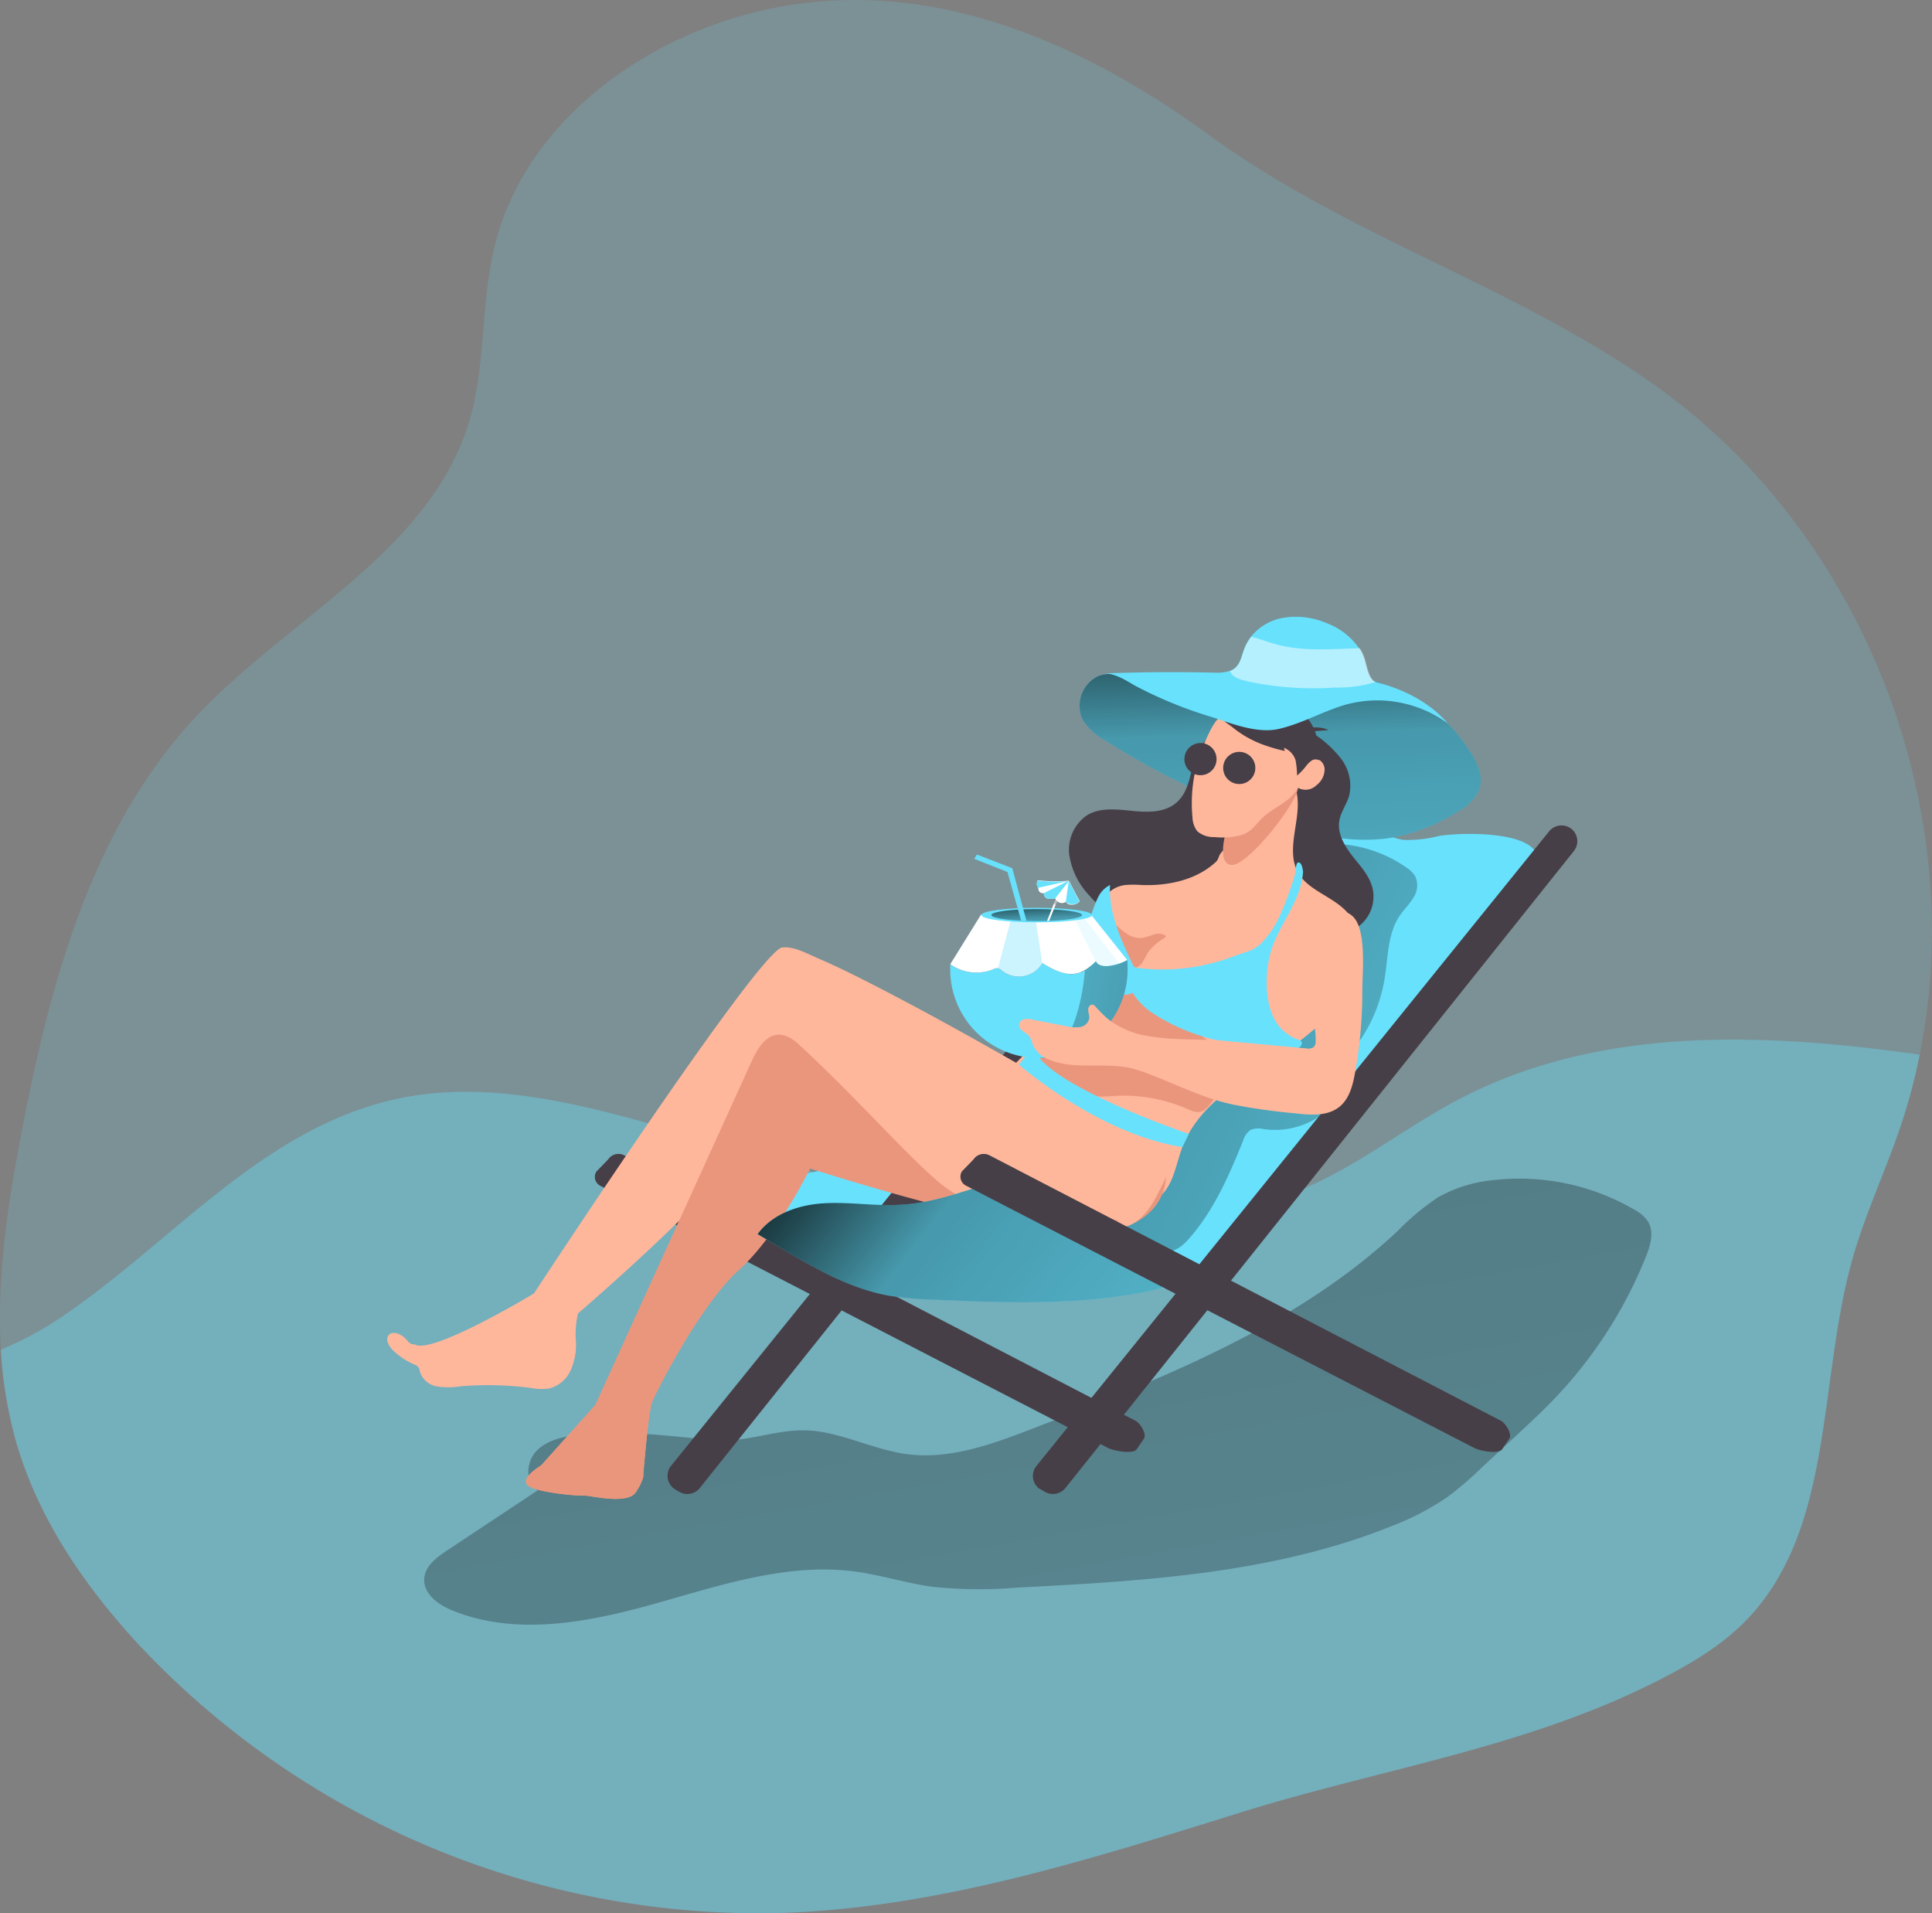 <svg id="Layer_1" data-name="Layer 1" xmlns="http://www.w3.org/2000/svg" xmlns:xlink="http://www.w3.org/1999/xlink" viewBox="0 0 294.03 291.13"><rect x="0" y="0" width="294.03" height="291.13" fill="#808080" stroke="none"/><defs><linearGradient id="linear-gradient" x1="181.31" y1="319.74" x2="286.35" y2="-264.82" gradientTransform="matrix(1, 0, 0, -1, 0, 352)" gradientUnits="userSpaceOnUse"><stop offset="0.01"/><stop offset="0.13" stop-opacity="0.69"/><stop offset="0.25" stop-opacity="0.32"/><stop offset="1" stop-opacity="0"/></linearGradient><linearGradient id="linear-gradient-2" x1="206.15" y1="178.69" x2="346.55" y2="111.12" xlink:href="#linear-gradient"/><linearGradient id="linear-gradient-3" x1="256.55" y1="235.89" x2="260.21" y2="105.81" xlink:href="#linear-gradient"/><linearGradient id="linear-gradient-4" x1="175.66" y1="150.24" x2="289.13" y2="61.83" xlink:href="#linear-gradient"/><linearGradient id="linear-gradient-5" x1="220.21" y1="180.3" x2="221.27" y2="160.05" gradientTransform="matrix(1, 0, 0, -1, -62.67, 315.07)" xlink:href="#linear-gradient"/><linearGradient id="linear-gradient-6" x1="253.59" y1="157.27" x2="189.53" y2="167.72" xlink:href="#linear-gradient"/><linearGradient id="linear-gradient-7" x1="223.61" y1="179.66" x2="223.02" y2="175.21" xlink:href="#linear-gradient"/></defs><title>15</title><path d="M354.83,197.41a87,87,0,0,1-3.05,11.31c-2.28,6.66-5.29,13.07-7.2,19.84-5.29,18.79-2.67,41.38-16.45,55.22-3.73,3.74-8.37,6.44-13.07,8.84-20.13,10.26-42.19,13.44-63.51,20.08-23.12,7.2-46.57,14.74-71,15.34A129.53,129.53,0,0,1,83.9,287.31c-8.25-8.89-15.34-19.17-18.73-30.82a65,65,0,0,1-2.37-14.18c-.66-11.17,1.12-22.6,3.26-33.66,4.35-22.49,10.67-45.73,26.27-62.5C106.45,131,128,121,134.05,101.15c2.61-8.65,1.75-18,3.9-26.79,4.55-18.54,22.26-31.65,40.88-35.87,24.87-5.63,48.34,4.73,68.08,19.15,21.37,15.54,47.16,23.08,68.52,38.56C346.44,118.72,362.38,160.11,354.83,197.41Z" transform="translate(-62.67 -36.93)" fill="#68e1fd" opacity="0.18" style="isolation:isolate"/><path d="M354.83,197.41a87,87,0,0,1-3.05,11.31c-2.28,6.66-5.29,13.07-7.2,19.84-5.29,18.79-2.67,41.38-16.45,55.22-3.73,3.74-8.37,6.44-13.07,8.84-20.13,10.26-42.19,13.44-63.51,20.08-23.12,7.2-46.57,14.74-71,15.34A129.53,129.53,0,0,1,83.9,287.31c-8.25-8.89-15.34-19.17-18.73-30.82a65,65,0,0,1-2.37-14.18,55,55,0,0,0,7.48-3.84C88,227.18,102,208.54,123.45,204.06c11.38-2.38,23.2-.13,34.44,2.85,17.57,4.66,34.69,11.12,52.57,14.42s37.06,3.2,53.38-4.81c7.24-3.56,13.69-8.56,20.83-12.3C305.9,193.06,330.69,194,354.83,197.41Z" transform="translate(-62.67 -36.93)" fill="#68e1fd" opacity="0.37" style="isolation:isolate"/><path d="M171.67,256.07h-.17c-7-.59-13.84-1.63-20.89-.79-2.28.27-4.7.78-6.29,2.43s-1.78,4.8.18,6l-13.8,9.15c-1.59,1.05-3.35,2.38-3.47,4.28-.15,2.31,2.16,4,4.31,4.85,9.65,3.94,20.63,1.81,30.67-1s20.32-6.32,30.65-4.92c3.91.53,7.7,1.75,11.62,2.3a68,68,0,0,0,12.92.14c19.35-1,39.11-2.13,57.07-9.37a40.52,40.52,0,0,0,8.44-4.39,50.42,50.42,0,0,0,5.21-4.46l6-5.56c1.61-1.5,3.21-3,4.74-4.58a67.58,67.58,0,0,0,14.3-22c.7-1.73,1.29-3.78.31-5.36A5.54,5.54,0,0,0,311.4,221,34.72,34.72,0,0,0,290,216.5a21.15,21.15,0,0,0-8.48,2.62,39.08,39.08,0,0,0-6.18,5.16c-15.44,14.44-35.69,22.36-55.42,30-6.14,2.36-12.6,4.77-19.12,3.93-4.64-.59-9-2.81-13.59-3.47C181.7,253.91,177,256.45,171.67,256.07Z" transform="translate(-62.67 -36.93)" fill="url(#linear-gradient)"/><path d="M281.63,164.14a18.77,18.77,0,0,1-5.44.59,14.44,14.44,0,0,1-4.85-1.92c-4-2.17-8.29-4.22-12.85-4.57s-9.56,1.31-12,5.18c-1.19,1.87-1.69,4.08-2.53,6.13a32,32,0,0,1-6.63,9.5c-9.41,10.07-21.06,17.85-30.4,28a17.3,17.3,0,0,1-3.47,3.2,15.22,15.22,0,0,1-3.33,1.39,140.09,140.09,0,0,1-44.06,6.7c3.93,2.93,9.2,3,14,4.27,7.52,2,13.89,7,21.23,9.6,6.55,2.32,13.63,2.63,20.58,2.59a228.63,228.63,0,0,0,27.8-1.85,16.4,16.4,0,0,0,4.27-1,16.75,16.75,0,0,0,4.48-3.25c7.92-7.23,15.93-14.54,21.87-23.47,1.95-2.94,3.67-6,5.82-8.82,3.59-4.65,8.31-8.37,11.66-13.19a75.45,75.45,0,0,0,4.19-7.5c1.12-2.08,4.08-5.05,4.62-7.16C298,163.22,285.14,163.55,281.63,164.14Z" transform="translate(-62.67 -36.93)" fill="#68e1fd"/><path d="M251.87,210.47a3,3,0,0,1,1.13-1.61,3.34,3.34,0,0,1,2-.12,12.18,12.18,0,0,0,7.56-1.38,9.37,9.37,0,0,0,4.55-6.08c.17-.86.21-1.74.46-2.57a13.52,13.52,0,0,1,2-3.35,23.28,23.28,0,0,0,3.82-9.49c.54-3.26.44-6.8,2.27-9.55.64-.95,1.49-1.76,2.08-2.75a3.33,3.33,0,0,0,.32-3.28A4.06,4.06,0,0,0,276.8,169a20.09,20.09,0,0,0-11-3.67,4.52,4.52,0,0,0-1.63.18,4.41,4.41,0,0,0-1.82,1.49c-2.63,3.23-4.11,7.23-6.26,10.79-4.74,7.88-12.61,13.51-17.27,21.43A49.42,49.42,0,0,0,235.3,207a94.52,94.52,0,0,0-3.72,13,5.73,5.73,0,0,0-.17,1.6,4.6,4.6,0,0,0,1.73,2.82,12.72,12.72,0,0,0,6.44,2.93c2.15.26,3.38-1.12,4.68-2.68C247.69,220.49,249.86,215.44,251.87,210.47Z" transform="translate(-62.67 -36.93)" fill="url(#linear-gradient-2)"/><path d="M244.94,143.33c-3.29-.5-6.27-2.15-9.41-3.23a8.23,8.23,0,0,0-5.62-.34,5,5,0,0,0-2.5,6.61l.07.16a9.34,9.34,0,0,0,3.35,3.05,120.52,120.52,0,0,0,25.46,12.23,58.1,58.1,0,0,0,9.33,2.49,27.57,27.57,0,0,0,8.31.18,28,28,0,0,0,10.51-4,7.2,7.2,0,0,0,3.36-3.4c.74-2.12-.42-4.4-1.7-6.24a25.39,25.39,0,0,0-7.28-7.25,36.82,36.82,0,0,0-9-3.57c-2.33-.7-3.27-.11-5.28.66s-4.38.5-6.39.92C253.83,142.47,249.43,144,244.94,143.33Z" transform="translate(-62.67 -36.93)" fill="#68e1fd"/><path d="M244.94,143.33c-3.29-.5-6.27-2.15-9.41-3.23a8.23,8.23,0,0,0-5.62-.34,5,5,0,0,0-2.5,6.61l.07.16a9.34,9.34,0,0,0,3.35,3.05,120.52,120.52,0,0,0,25.46,12.23,58.1,58.1,0,0,0,9.33,2.49,27.57,27.57,0,0,0,8.31.18,28,28,0,0,0,10.51-4,7.2,7.2,0,0,0,3.36-3.4c.74-2.12-.42-4.4-1.7-6.24a25.39,25.39,0,0,0-7.28-7.25,36.82,36.82,0,0,0-9-3.57c-2.33-.7-3.27-.11-5.28.66s-4.38.5-6.39.92C253.83,142.47,249.43,144,244.94,143.33Z" transform="translate(-62.67 -36.93)" fill="url(#linear-gradient-3)"/><path d="M262.07,148.25a17,17,0,0,1,4.6,4A6.79,6.79,0,0,1,268,158c-.38,1.33-1.28,2.48-1.5,3.84-.32,1.94.8,3.81,2,5.35s2.63,3,3.08,5a5.67,5.67,0,0,1-2.76,6.1c-2.84,1.53-6.34.31-9.25-1.08s-6.08-3-9.2-2.18c-1.76.47-3.23,1.66-4.86,2.46a13.13,13.13,0,0,1-9.25.75,16.57,16.57,0,0,1-7.86-5.1,11.45,11.45,0,0,1-3-6.14,6.35,6.35,0,0,1,2.68-6c2-1.24,4.58-.92,6.94-.68s5,.28,6.76-1.32c2-1.78,2-4.8,3-7.24a9.16,9.16,0,0,1,10-5.31c1.66.35,3.23,1.17,4.92,1.28s3.6-.5,5.15.29" transform="translate(-62.67 -36.93)" fill="#473f47"/><path d="M165.43,263.57l.63.37a2.44,2.44,0,0,0,3.12-.59l77.37-96.9a2.42,2.42,0,0,0-.37-3.4l0,0h0a2.42,2.42,0,0,0-3.38.38l-78,96.54a2.42,2.42,0,0,0,.35,3.4A3,3,0,0,0,165.43,263.57Z" transform="translate(-62.67 -36.93)" fill="#473f47"/><path d="M235.73,257.36l1.08-1.6c.33-.75-.6-2.27-1.36-2.66l-77.8-40.38a1.88,1.88,0,0,0-2.43.64l-1.78,1.83a1.52,1.52,0,0,0,.46,2.1l.15.09,77.27,39.89C232.24,257.72,235.32,258.29,235.73,257.36Z" transform="translate(-62.67 -36.93)" fill="#473f47"/><path d="M259.94,169.13c1.33,3.26,5.64,4.09,7.9,6.78,1.89,2.24,2.09,5.54,1.21,8.34-2.52,8-9.8,12-16.33,16.34-4.21,2.77-8.33,6.18-10.11,10.89-1,2.68-1.35,5.88-3.6,7.65a8.46,8.46,0,0,1-5.1,1.42,9.36,9.36,0,0,1-2.58-.22,12.24,12.24,0,0,1-4.12-2.27l-5-3.69a21.56,21.56,0,0,0-4.85-2.3c-1.65-.69-3.43-1.5-4.25-3.09-1-2-.15-4.49,1.07-6.4,4.06-6.35,11.36-10.1,15.39-16.48a3,3,0,0,0,.58-1.45,3.42,3.42,0,0,0-.25-1.27c-1.12-3.65-1.07-11.1,4-11.78a14.67,14.67,0,0,1,2.48,0c4.05.15,8.35-.75,11.33-3.51.37-.34.38-.71.6-1.1s.6-.69.82-1.08a7.91,7.91,0,0,0,.84-2.71,38.12,38.12,0,0,1,.59-4.4c.94-3.42,5.47-7.28,8.44-3.4S258.18,164.82,259.94,169.13Z" transform="translate(-62.67 -36.93)" fill="#ffb79c"/><path d="M239.81,179.72c.14-.08.31-.21.25-.37a.27.27,0,0,0-.14-.14,2.17,2.17,0,0,0-1.73-.06,10.86,10.86,0,0,1-1.71.5,3.57,3.57,0,0,1-2.22-.57,11.44,11.44,0,0,1-1.79-1.48,6.74,6.74,0,0,0,.92,2.5c.45.93,1,5.08,2.69,3.79.64-.49.94-1.58,1.45-2.22A7.89,7.89,0,0,1,239.81,179.72Z" transform="translate(-62.67 -36.93)" fill="#ea967d"/><path d="M233.07,203.66c-1.73.08-3.52.34-5.15-.22a10.14,10.14,0,0,1-1.86-.94,75.07,75.07,0,0,1-9.55-6.88c1.65-1.07,3.85-.83,5.6-1.72a4.79,4.79,0,0,1,1.6-.71,3.64,3.64,0,0,1,2.32,1,12.37,12.37,0,0,0,4.71,2,17.58,17.58,0,0,1-1.16-3.16,5.47,5.47,0,0,1-.17-2.51,4.19,4.19,0,0,1,2.75-2.76,12.32,12.32,0,0,1,4-.51,4.67,4.67,0,0,1,2,.26,4.29,4.29,0,0,1,1.4,1.21,40.12,40.12,0,0,0,9.51,8.3,5.63,5.63,0,0,1,1.36.95,1.66,1.66,0,0,1,.49,1.52,2.6,2.6,0,0,1-.49.83c-1.18,1.52-2.32,3.07-3.54,4.57-1.06,1.3-1.69,1.58-3.22.92A24.18,24.18,0,0,0,233.07,203.66Z" transform="translate(-62.67 -36.93)" fill="#ea967d"/><path d="M177.07,198.4l-23.79,52.32-8.26,9.2s-3.19,1.88-2.07,3,7.89,1.68,8.64,1.59,6.57,1.5,7.88-.56,1.1-2.63,1.1-2.63.78-9.67,1.34-11.07,7.24-14.71,13.19-20.07,10.84-15.46,10.84-15.46,32.22,10.49,43.92,9.7,13-11.86,6-15.8c-5.3-3-35-11.24-48.82-15A8.55,8.55,0,0,0,177.07,198.4Z" transform="translate(-62.67 -36.93)" fill="#ea967d"/><path d="M249.62,162.15s-2.11,6.12.42,6.4,10.27-9.79,10.14-11.72S249.62,162.15,249.62,162.15Z" transform="translate(-62.67 -36.93)" fill="#ea967d"/><path d="M251.56,164l.37-.14c1.41-.55,1.93-1.64,3-2.61s2.29-1.56,3.36-2.38a6.13,6.13,0,0,0,1.93-2.06,2.36,2.36,0,0,0,2.79-.39,3.07,3.07,0,0,0,1.25-2.49,1.75,1.75,0,0,0-1.85-1.64l-.15,0a9.19,9.19,0,0,0-.61-4.34,5.63,5.63,0,0,0-1.55-1.88,11.1,11.1,0,0,0-4.15-2,6.54,6.54,0,0,0-2.64-.29,15.49,15.49,0,0,0-4.32,1.77c-1.39.76-2.14,2.53-2.78,3.9a22.8,22.8,0,0,0-2.06,11.82,3.68,3.68,0,0,0,.73,2.14,3.75,3.75,0,0,0,2.62.89A11.32,11.32,0,0,0,251.56,164Z" transform="translate(-62.67 -36.93)" fill="#ffb79c"/><path d="M254.63,150.14a25.17,25.17,0,0,0,3.57,1.06l-.13-.48a3,3,0,0,1,1.77,1.88,14.06,14.06,0,0,1,.23,2.34,9.1,9.1,0,0,0,1.26-1.3,4.14,4.14,0,0,1,.89-.93,1.11,1.11,0,0,1,1.22-.08,13.11,13.11,0,0,0-.49-3.94,6.51,6.51,0,0,0-2.15-3.29,14.68,14.68,0,0,0-4-1.85,9.69,9.69,0,0,0-1.86-.18,8.93,8.93,0,0,0-2.82.18,9.23,9.23,0,0,0-1.65.71c-.51.27-2,.72-2,1.48s1.26,1.43,1.72,1.81A16,16,0,0,0,254.63,150.14Z" transform="translate(-62.67 -36.93)" fill="#473f47"/><path d="M225.07,203q-4-2.19-7.91-4.44c-6.86-3.9-13.76-7.74-20.77-11.35-3.06-1.58-6.14-3.13-9.3-4.49-1.49-.64-3.59-1.81-5.29-1.62h-.14c-3.94,1.13-37.73,52.65-37.73,52.65s-15.62,9.43-18.16,7.74c-.82.09-1.07-.67-1.72-1.17s-1.67-.86-2.22-.24,0,1.67.6,2.27a10.68,10.68,0,0,0,3.28,2.2,1.38,1.38,0,0,1,.69.49,1.24,1.24,0,0,1,.15.53,3.32,3.32,0,0,0,2.53,2.31,11.44,11.44,0,0,0,3.6,0,50.08,50.08,0,0,1,10.81.25,8.62,8.62,0,0,0,2.68.09,4.89,4.89,0,0,0,3.32-2.72,9.63,9.63,0,0,0,.84-4.33,14,14,0,0,1,.3-4.38s27.28-23.35,28.78-30.48a53.91,53.91,0,0,1,2.81-10c3.95,4,8.08,8,12.31,11.71a127.26,127.26,0,0,0,10.38,8.46,49.24,49.24,0,0,0,4.79,3.07,9.2,9.2,0,0,0,4.86,1.39c4.63,0,8.79,2.74,13.37,3.11a21.36,21.36,0,0,0,3.2,0,10.48,10.48,0,0,0,3.29-.62c2.52-1,3.92-3.71,5.11-6.18a7,7,0,0,0,1-3.69,4.62,4.62,0,0,0-1.64-2.9,13.31,13.31,0,0,0-2.85-1.83Q230.49,206,225.07,203Z" transform="translate(-62.67 -36.93)" fill="#ffb79c"/><path d="M221.07,263.57l.63.37a2.44,2.44,0,0,0,3.12-.59l77.36-96.9a2.41,2.41,0,0,0-.36-3.4l0,0h0a2.43,2.43,0,0,0-3.39.38L220.4,260a2.42,2.42,0,0,0,.38,3.41A1.94,1.94,0,0,0,221.07,263.57Z" transform="translate(-62.67 -36.93)" fill="#473f47"/><path d="M257.27,176.63a14,14,0,0,1-2.4,3.56,6,6,0,0,1-1.44,1.15,9.81,9.81,0,0,1-1.69.64c-.76.25-1.51.55-2.27.81a30.19,30.19,0,0,1-13.7,1.42.75.75,0,0,1-.7-.51c-1.83-3.83-3.68-7.86-3.47-12.1a4,4,0,0,0-1.76,1.76,17.33,17.33,0,0,0-1.73,6.47,3.85,3.85,0,0,0,.14,2.15,13.56,13.56,0,0,1,.66,2.14,7.87,7.87,0,0,0,1.25,2.27c1.16,1.44,3.22,2.41,4.88,1.62a10.34,10.34,0,0,0,2.93,3,29.28,29.28,0,0,0,7.7,3.61c2.56.93,5.23.81,7.91,1.37,2.1.44,4.28,1.16,6.34.56.54-.16,1.15-.75.78-1.18a1,1,0,0,0-.46-.25,6.58,6.58,0,0,1-3-2.15c-2.32-3-2.14-8.6-.91-12,1.38-3.83,4.34-7.13,4.65-11.32,0-.35-.24-1.81-.86-1.41-.23.15-.3,1.51-.39,1.84-.19.68-.42,1.34-.65,2A39.52,39.52,0,0,1,257.27,176.63Z" transform="translate(-62.67 -36.93)" fill="#68e1fd"/><path d="M217.75,198.94s11.95,10.5,24.86,12.54l1-2s-22.28-7.54-23.75-13.27Z" transform="translate(-62.67 -36.93)" fill="#68e1fd"/><path d="M177.07,198.4l-23.79,52.32-8.26,9.2s-3.19,1.88-2.07,3,7.89,1.68,8.64,1.59,6.57,1.5,7.88-.56,1.1-2.63,1.1-2.63.78-9.67,1.34-11.07,7.24-14.71,13.19-20.07,10.84-15.46,10.84-15.46,32.32,9.05,44,8.26-14.21.14-21.16-3.81c-5.3-3-13.76-13.41-24.64-23.41C181.07,193,178.76,194.58,177.07,198.4Z" transform="translate(-62.67 -36.93)" fill="#ea967d"/><path d="M197.82,220.29c-3.54,0-7.09-.55-10.62-.19s-7.13,1.73-9.23,4.62l3,1.79c5.33,3.19,10.81,6.44,16.92,7.56a52.77,52.77,0,0,0,7.09.64c12.41.53,25.08,1,37-2.42-.61.17-4.36-3.16-5-3.62-1.72-1.15-3.48-2.25-5.27-3.28a91.23,91.23,0,0,0-11.14-5.47c-3.21-1.32-6.6-3.18-10.05-2.06C206.19,219.25,202.43,220.36,197.82,220.29Z" transform="translate(-62.67 -36.93)" fill="#68e1fd"/><path d="M197.82,220.29c-3.54,0-7.09-.55-10.62-.19s-7.13,1.73-9.23,4.62l3,1.79c5.33,3.19,10.81,6.44,16.92,7.56a52.77,52.77,0,0,0,7.09.64c12.41.53,25.08,1,37-2.42-.61.17-4.36-3.16-5-3.62-1.72-1.15-3.48-2.25-5.27-3.28a91.23,91.23,0,0,0-11.14-5.47c-3.21-1.32-6.6-3.18-10.05-2.06C206.19,219.25,202.43,220.36,197.82,220.29Z" transform="translate(-62.67 -36.93)" fill="url(#linear-gradient-4)"/><path d="M291.34,257.36l1.08-1.6c.33-.75-.6-2.27-1.36-2.66l-77.81-40.38a1.89,1.89,0,0,0-2.43.64l-1.75,1.8a1.54,1.54,0,0,0,.48,2.11l.14.08L287,257.24C287.85,257.72,290.92,258.29,291.34,257.36Z" transform="translate(-62.67 -36.93)" fill="#473f47"/><circle cx="182.7" cy="115.51" r="2.45" fill="#473f47"/><circle cx="251.25" cy="153.77" r="2.45" transform="translate(-3.44 340.22) rotate(-80.78)" fill="#473f47"/><path d="M234.28,184.43a13.5,13.5,0,0,1-27,0v-.77a6.79,6.79,0,0,0,6.49.78,1.32,1.32,0,0,1,.75-.17,1.41,1.41,0,0,1,.59.35,4.16,4.16,0,0,0,5.83-.63,4.39,4.39,0,0,0,.34-.5c1.75,1,3.8,2.13,5.72,1.45a3.4,3.4,0,0,0,.72-.34h0a9.59,9.59,0,0,0,1.69-1.41c.31.7,1.24.82,2,.73a7.76,7.76,0,0,0,2.78-.9A10.89,10.89,0,0,1,234.28,184.43Z" transform="translate(-62.67 -36.93)" fill="#68e1fd"/><path d="M234.21,183a7.76,7.76,0,0,1-2.78.9c-.76.09-1.69,0-2-.73a7,7,0,0,1-2.41,1.75c-1.92.68-4-.41-5.72-1.45a4.14,4.14,0,0,1-5.66,1.48,4.59,4.59,0,0,1-.51-.35,1.41,1.41,0,0,0-.59-.35,1.32,1.32,0,0,0-.75.17,6.79,6.79,0,0,1-6.49-.78l4.68-7.55h16.71Z" transform="translate(-62.67 -36.93)" fill="#fff"/><path d="M212,176.11h4.74l-2.18,8.16a1.32,1.32,0,0,0-.75.17,6.79,6.79,0,0,1-6.49-.78Z" transform="translate(-62.67 -36.93)" fill="#fff" opacity="0.18" style="isolation:isolate"/><path d="M234.21,183a7.76,7.76,0,0,1-2.78.9c-.76.09-1.69,0-2-.73a7,7,0,0,1-2.41,1.75c-1.92.68-4-.41-5.72-1.45l-1.14-7.38h8.53Z" transform="translate(-62.67 -36.93)" fill="#fff" opacity="0.18" style="isolation:isolate"/><path d="M221.3,183.49h0a4.14,4.14,0,0,1-5.66,1.48,4.59,4.59,0,0,1-.51-.35,1.41,1.41,0,0,0-.59-.35l2.18-8.16h3.44Z" transform="translate(-62.67 -36.93)" fill="#68e1fd" opacity="0.34" style="isolation:isolate"/><ellipse cx="157.78" cy="139.24" rx="8.43" ry="1.11" fill="#68e1fd"/><ellipse cx="157.78" cy="139.24" rx="6.91" ry="0.91" fill="url(#linear-gradient-5)"/><path d="M226.32,177l3.11,6.22s.78,1.53,3.61.35l-5.28-6.82Z" transform="translate(-62.67 -36.93)" fill="#68e1fd" opacity="0.13" style="isolation:isolate"/><polygon points="156.22 140.13 154.06 132.11 148.68 130.03 148.26 130.68 153.32 132.68 155.41 140.1 156.22 140.13" fill="#68e1fd"/><path d="M234.28,184.43a13.5,13.5,0,0,1-13.5,13.5h0c6.17-.44,7-13.33,7-13.33h0a9.59,9.59,0,0,0,1.69-1.41c.31.7,1.24.82,2,.73a7.76,7.76,0,0,0,2.78-.9C234.25,183.48,234.28,184,234.28,184.43Z" transform="translate(-62.67 -36.93)" fill="url(#linear-gradient-6)"/><polygon points="161.04 136.71 160.63 137.73 159.66 140.13 159.35 140.13 160.4 137.47 160.8 136.47 160.85 136.32 160.92 136.46 161.04 136.71" fill="#fff"/><path d="M223.7,173.64l-.41,1a1.29,1.29,0,0,1-.17-.16l-.06-.1.4-1h.12Z" transform="translate(-62.67 -36.93)" fill="url(#linear-gradient-7)"/><path d="M226.94,174.09a.11.11,0,0,1-.06.1,1.64,1.64,0,0,1-1.26.4.91.91,0,0,1-.75-.44,1,1,0,0,1-.94.13,1.11,1.11,0,0,1-.67-.67,2.35,2.35,0,0,1-1.12.06.78.78,0,0,1-.6-.84.74.74,0,0,1-.66-.19c-.17-.18-.15-.36-.21-.58a.09.09,0,0,0,0-.07,1.69,1.69,0,0,1-.2-.5,1.63,1.63,0,0,1,.12-.62,23.69,23.69,0,0,0,4.61.08h.13a.16.16,0,0,1,.08.1l.45.88c.35.68.7,1.36,1.06,2C226.93,174,227,174.06,226.94,174.09Z" transform="translate(-62.67 -36.93)" fill="#fff"/><path d="M225.2,171l-4.15.94-.4.1a1.69,1.69,0,0,1-.2-.5,1.63,1.63,0,0,1,.12-.62,23.69,23.69,0,0,0,4.61.08Z" transform="translate(-62.67 -36.93)" fill="#68e1fd"/><path d="M221.54,172.83,225.2,171h.13l-2.07,2.64S221.51,174.1,221.54,172.83Z" transform="translate(-62.67 -36.93)" fill="#68e1fd"/><path d="M224.87,174.15l.46-3.18,1.61,3.12A1.51,1.51,0,0,1,224.87,174.15Z" transform="translate(-62.67 -36.93)" fill="#68e1fd"/><path d="M268.91,200.05c-.34,1.95-.85,4.06-2.4,5.3-1.78,1.43-4.3,1.27-6.57,1a89.88,89.88,0,0,1-9.78-1.38c-4.36-.95-8.4-3-12.6-4.6a19.52,19.52,0,0,0-2.71-.89c-4-.94-8.43.26-12.29-1.23a4.45,4.45,0,0,1-2.7-2.33,4.52,4.52,0,0,0-.49-1.23c-.5-.69-1.71-1-1.61-1.86a1,1,0,0,1,.83-.82,2.88,2.88,0,0,1,1.24.08l5.22,1a5,5,0,0,0,2.06.11,1.66,1.66,0,0,0,1.34-1.39c0-.41-.16-.8-.17-1.22s.32-.88.72-.78a.83.83,0,0,1,.41.3,19.5,19.5,0,0,0,1.75,1.77,13.1,13.1,0,0,0,6.21,2.7c3.89.7,7.92.39,11.85.75l12.29,1.13a1.36,1.36,0,0,0,1.11-.22,1.26,1.26,0,0,0,.28-.91c.06-3-1.22-5.78-2-8.64s-1.07-6.12.81-8.53c1.45-1.86,5.06-3.78,7-1.62S270,185,270,187.63A69,69,0,0,1,268.91,200.05Z" transform="translate(-62.67 -36.93)" fill="#ffb79c"/><path d="M283,147a18.22,18.22,0,0,0-15.55-2.84c-3.42,1-6.49,2.8-10,3.65-3.31.81-7.06-.69-10.19-1.72a64.58,64.58,0,0,1-11.86-4.83c-1.52-.88-3.09-1.92-4.85-1.85q8.4-.33,16.9-.13a6.75,6.75,0,0,0,2.41-.27,2.25,2.25,0,0,0,.78-.45c.87-.75,1-2,1.46-3.08a6.81,6.81,0,0,1,.95-1.66,8.14,8.14,0,0,1,4.38-2.78,11.78,11.78,0,0,1,7.06.68,10.43,10.43,0,0,1,5,3.83,5.43,5.43,0,0,1,.63,1.19c.46,1.1.59,3.11,1.61,3.85a5.41,5.41,0,0,1,.61.2C274.37,141.33,279.46,142.86,283,147Z" transform="translate(-62.67 -36.93)" fill="#68e1fd"/><path d="M272,140.72a20.09,20.09,0,0,1-6.22.83,48,48,0,0,1-11.9-.67c-1.22-.27-3.72-.56-4-1.86a2.25,2.25,0,0,0,.78-.45c.87-.75,1-2,1.46-3.08a6.81,6.81,0,0,1,1-1.66c1.3.31,2.54.81,3.82,1.16,3.41.92,7,.79,10.54.65l2.12-.08a5.43,5.43,0,0,1,.63,1.19c.46,1.1.59,3.11,1.61,3.85A1.13,1.13,0,0,0,272,140.72Z" transform="translate(-62.67 -36.93)" fill="#fff" opacity="0.51" style="isolation:isolate"/></svg>